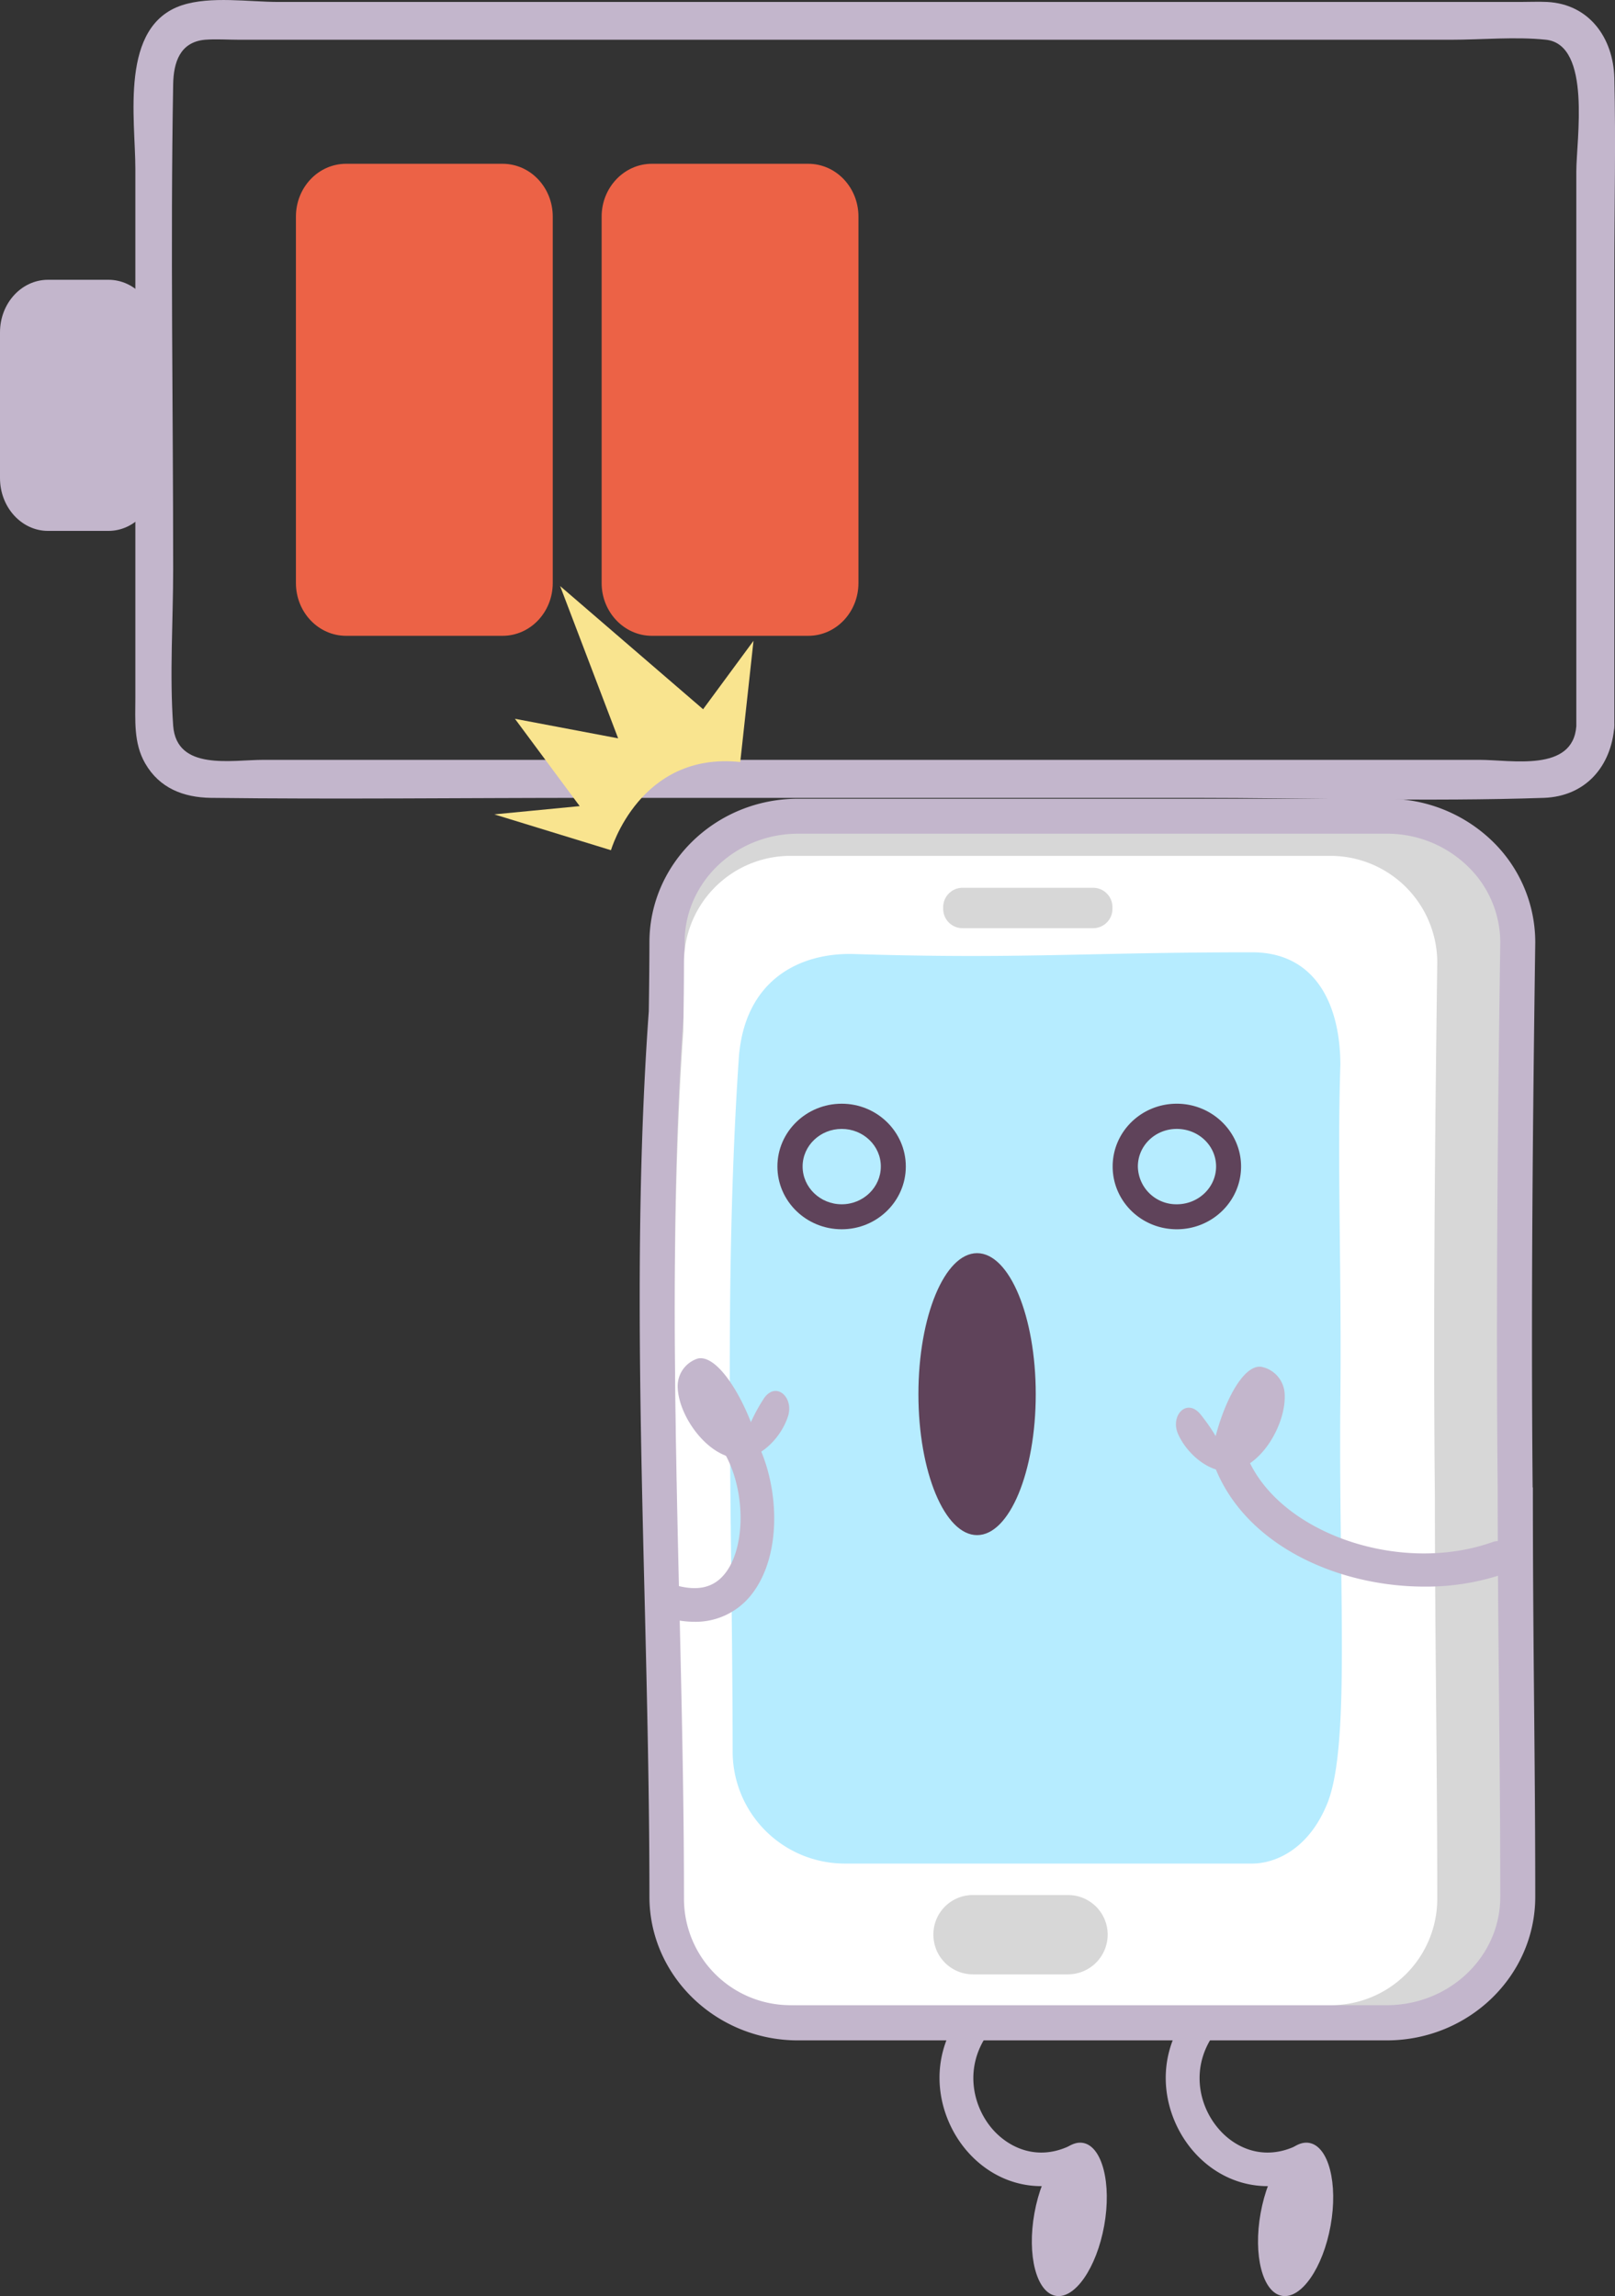 <svg xmlns="http://www.w3.org/2000/svg" width="743.3" height="1057" viewBox="0 0 743.3 1057">
  <rect x="0" y="0" width="743.3" height="1057" fill="#333333" stroke="none"/>
  <title>licemoji5_102279204</title>
  <g id="Layer_2" data-name="Layer 2">
    <g id="licemoji5_102279204">
      <g>
        <g>
          <path d="M725.5,334.3c-1.6,21.3-29.8,15.5-44.6,15.5H121.2c-14.7,0-39.9,5.2-41.5-15.7-1.7-23.8,0-48.3,0-72.1,0-74.4-1.3-148.9,0-223.3.2-9.8,3-19.3,14.6-20.4,5.2-.4,10.7,0,15.9,0H667.8c14.3,0,29.6-1.5,43.8,0,21,2.4,13.9,46.2,13.9,60.5V334.3c0,11.2,17.5,11.2,17.5,0V124.5c0-29.5.7-59.1,0-88.6-.5-18.4-11.5-34-30.9-35-4.2-.2-8.4,0-12.5,0H128.2C114.7.9,97-1.9,83.8,2.4,54.9,11.9,62.3,54.5,62.3,77.8V321.1c0,10.3-.9,20.9,4.5,30.3,6.6,11.5,17.7,15.7,30.2,15.9,58.3.7,116.7,0,175,0H549.2c53.7,0,107.8,1.8,161.4,0,19.1-.7,31-14.4,32.4-33C743.8,323.1,726.3,323.1,725.5,334.3Z" fill="#c3b6cc"/>
          <path d="M72,220.1c0,13.4-9.9,24.3-22.1,24.3H22.1C9.9,244.4,0,233.5,0,220.1V153c0-13.4,9.9-24.2,22.1-24.2H49.9C62.1,128.8,72,139.6,72,153Z" fill="#c3b6cc"/>
        </g>
        <path d="M254.4,268.4c0,13.4-10.3,24.3-23.1,24.3h-72c-12.8,0-23.1-10.9-23.1-24.3V99.7c0-13.4,10.3-24.3,23.1-24.3h72c12.8,0,23.1,10.9,23.1,24.3Z" fill="#ec6246"/>
        <path d="M395.1,268.4c0,13.4-10.3,24.3-23.1,24.3H300c-12.7,0-23.1-10.9-23.1-24.3V99.7c0-13.4,10.4-24.3,23.1-24.3h72c12.8,0,23.1,10.9,23.1,24.3Z" fill="#ec6246"/>
        <g>
          <path d="M370.4,372.6c-37.1,0-67.2,29.2-67.2,65,0,.1-.1,11.9-.3,31.3C296.6,556,298.8,647,301,735.1c1,44.3,2.2,90,2.2,134.3,0,35.8,30.1,64.9,67.2,64.9H635.1c37,0,67.2-29.1,67.2-64.9,0-31.5-.3-63.5-.6-94.5s-.5-60.4-.6-90.6h0c-.8-84.3.1-168.2,1.2-246.4v-.2a63.7,63.7,0,0,0-19.9-46.2,68.2,68.2,0,0,0-47.3-18.8Z" fill="#d7d7d7"/>
          <path d="M367.3,383.8H638.2a53.2,53.2,0,0,1,37,14.7,48.8,48.8,0,0,1,15.3,35.3c-1.2,83.7-2,167.4-1.2,251.1,0,62.7,1.2,125.5,1.2,188.3,0,27.6-23.4,49.9-52.3,49.9H367.3c-28.8,0-52.2-22.3-52.2-49.9,0-134.7-10-274.4-.4-406.9.4-20.3.4-32.5.4-32.5,0-27.6,23.4-50,52.2-50m0-16.1c-37.7,0-68.4,29.6-68.4,66.1,0,.1,0,12.1-.3,31.8-6.4,88.6-4.1,181.3-1.9,271,1.1,45,2.2,91.5,2.2,136.6,0,36.4,30.7,66.1,68.4,66.1H638.2c37.8,0,68.4-29.7,68.4-66.1,0-32.1-.3-64.7-.6-96.1s-.5-61.5-.5-92.2c0-.1,0-.1-.1-.2-.8-85.7.1-171.1,1.2-250.7v-.2a64.8,64.8,0,0,0-20.2-47,69.4,69.4,0,0,0-48.2-19.1Z" fill="#c3b6cc"/>
          <path d="M314.8,874.1a49,49,0,0,0,49,49H612.5a49,49,0,0,0,49-49c0-61.6-1.1-123.1-1.1-184.7-.8-82.1,0-164.2,1.1-246.4a49.2,49.2,0,0,0-49-49H363.8a49,49,0,0,0-49,49s0,12-.3,31.9C305.5,605,314.8,742,314.8,874.1Z" fill="#fff" fill-rule="evenodd"/>
          <path d="M337.2,806.3a51.6,51.6,0,0,0,51.6,51.6H576.3c10.1,0,26-6,34.8-28.2,10.5-27.4,4.9-99.1,5.8-185.6.6-57.7-1.5-109,0-154-.1-28.5-12-51.7-40.6-51.7-77.1,0-106.6,3.2-183.1.8-25.1-.8-50.8,11.9-53.2,48.4C332.9,593.9,337.1,701,337.2,806.3Z" fill="#b6ecff" fill-rule="evenodd"/>
          <path d="M429.6,890.6a18.2,18.2,0,0,0,18.2,18.3h43.8a18.3,18.3,0,0,0,18.2-18.3h0a18.2,18.2,0,0,0-18.2-18.2H447.8a18.1,18.1,0,0,0-18.2,18.2Z" fill="#d7d7d7" fill-rule="evenodd"/>
          <path d="M434.1,418.4a8.9,8.9,0,0,0,8.9,8.9h60.1a8.9,8.9,0,0,0,8.9-8.9v-.7a8.9,8.9,0,0,0-8.9-9H443a8.9,8.9,0,0,0-8.9,9Z" fill="#d7d7d7" fill-rule="evenodd"/>
        </g>
        <g>
          <path d="M387.4,565.9c-16.3,0-29.6-12.9-29.6-28.9s13.3-28.9,29.6-28.9,29.5,13,29.5,28.9S403.7,565.9,387.4,565.9Zm0-46.2c-9.9,0-18,7.7-18,17.3s8.1,17.4,18,17.4,18-7.8,18-17.4S397.3,519.7,387.4,519.7Z" fill="#5f435a"/>
          <path d="M541.6,565.9c-16.3,0-29.5-12.9-29.5-28.9s13.2-28.9,29.5-28.9,29.6,13,29.6,28.9S558,565.9,541.6,565.9Zm0-46.2c-9.9,0-17.9,7.7-17.9,17.3a17.7,17.7,0,0,0,17.9,17.4c10,0,18.1-7.8,18.1-17.4S551.6,519.7,541.6,519.7Z" fill="#5f435a"/>
          <path d="M422.7,641.8c0,35.8,12.1,64.9,27,64.9s27-29.1,27-64.9-12.1-64.9-27-64.9S422.7,605.9,422.7,641.8Z" fill="#5f435a" fill-rule="evenodd"/>
        </g>
        <g>
          <path d="M655.6,730.4c-39.5,0-81.6-18.6-96.1-54.2a7.8,7.8,0,0,1,14.4-5.8c14.4,35.4,70.7,54.9,113.6,39.3a7.8,7.8,0,0,1,5.3,14.6A110.4,110.4,0,0,1,655.6,730.4Z" fill="#c3b6cc"/>
          <path d="M542.1,659.9c-3.4-8.1,3.8-16.2,10.1-9.2a85.8,85.8,0,0,1,7.3,10.4c4.5-17.1,13-32.8,20.9-31.9a13.3,13.3,0,0,1,10.8,11.7c1.5,15.6-14,41-31.5,35.6C551.8,674,545,666.7,542.1,659.9Z" fill="#c3b6cc" fill-rule="evenodd"/>
        </g>
        <g>
          <path d="M319.6,746.6a46.2,46.2,0,0,1-12.8-1.9,7.8,7.8,0,1,1,4.3-14.9c10,2.8,17.3,1.1,22.4-5.2,9.5-11.6,9.8-36.9.8-54.1a7.8,7.8,0,1,1,13.7-7.3c10.5,19.9,12.5,52.7-2.4,71.2A32.6,32.6,0,0,1,319.6,746.6Z" fill="#c3b6cc"/>
          <path d="M362.8,651.6c2.4-8.5-5.6-15.7-11.1-8a79.8,79.8,0,0,0-6.1,11.1c-6.4-16.4-16.6-31-24.4-29.3a13.3,13.3,0,0,0-9.3,12.9c.2,15.6,18.6,39.1,35.3,31.7C354.8,666.6,360.7,658.6,362.8,651.6Z" fill="#c3b6cc" fill-rule="evenodd"/>
        </g>
        <path d="M227.5,374.9l53.7,16.5s13.2-45.5,59.5-40.6l6.1-55.8-23.2,31.5-65.8-56.7,26.7,70.1-47.5-9,29.8,40.2Z" fill="#f9e48f" fill-rule="evenodd"/>
        <g>
          <path d="M485.9,1056.9c8.8,1.6,18.8-12.9,22.3-32.3s-.9-36.5-9.7-38.1-18.9,12.9-22.4,32.3S477,1055.3,485.9,1056.9Z" fill="#c3b6cc"/>
          <path d="M479.2,1006.4c-12.9,0-25.4-5.8-34.6-16.7-12.7-15.1-18.4-40.3-2.5-62.5a7.7,7.7,0,1,1,12.6,9c-11,15.5-7.1,33,1.7,43.5,7.4,8.8,20.8,15.5,36.2,8a7.8,7.8,0,0,1,6.8,14A47.7,47.7,0,0,1,479.2,1006.4Z" fill="#c3b6cc"/>
        </g>
        <g>
          <path d="M590,1056.9c8.9,1.6,18.9-12.9,22.4-32.3s-.9-36.5-9.8-38.1-18.9,12.9-22.4,32.3S581.1,1055.3,590,1056.9Z" fill="#c3b6cc"/>
          <path d="M583.4,1006.4c-13,0-25.5-5.8-34.7-16.7-12.7-15.1-18.4-40.3-2.4-62.5a7.7,7.7,0,0,1,12.6,9c-11.1,15.5-7.2,33,1.7,43.5,7.3,8.8,20.7,15.5,36.2,8a7.8,7.8,0,0,1,6.7,14A47.2,47.2,0,0,1,583.4,1006.4Z" fill="#c3b6cc"/>
        </g>
      </g>
    </g>
  </g>
</svg>
